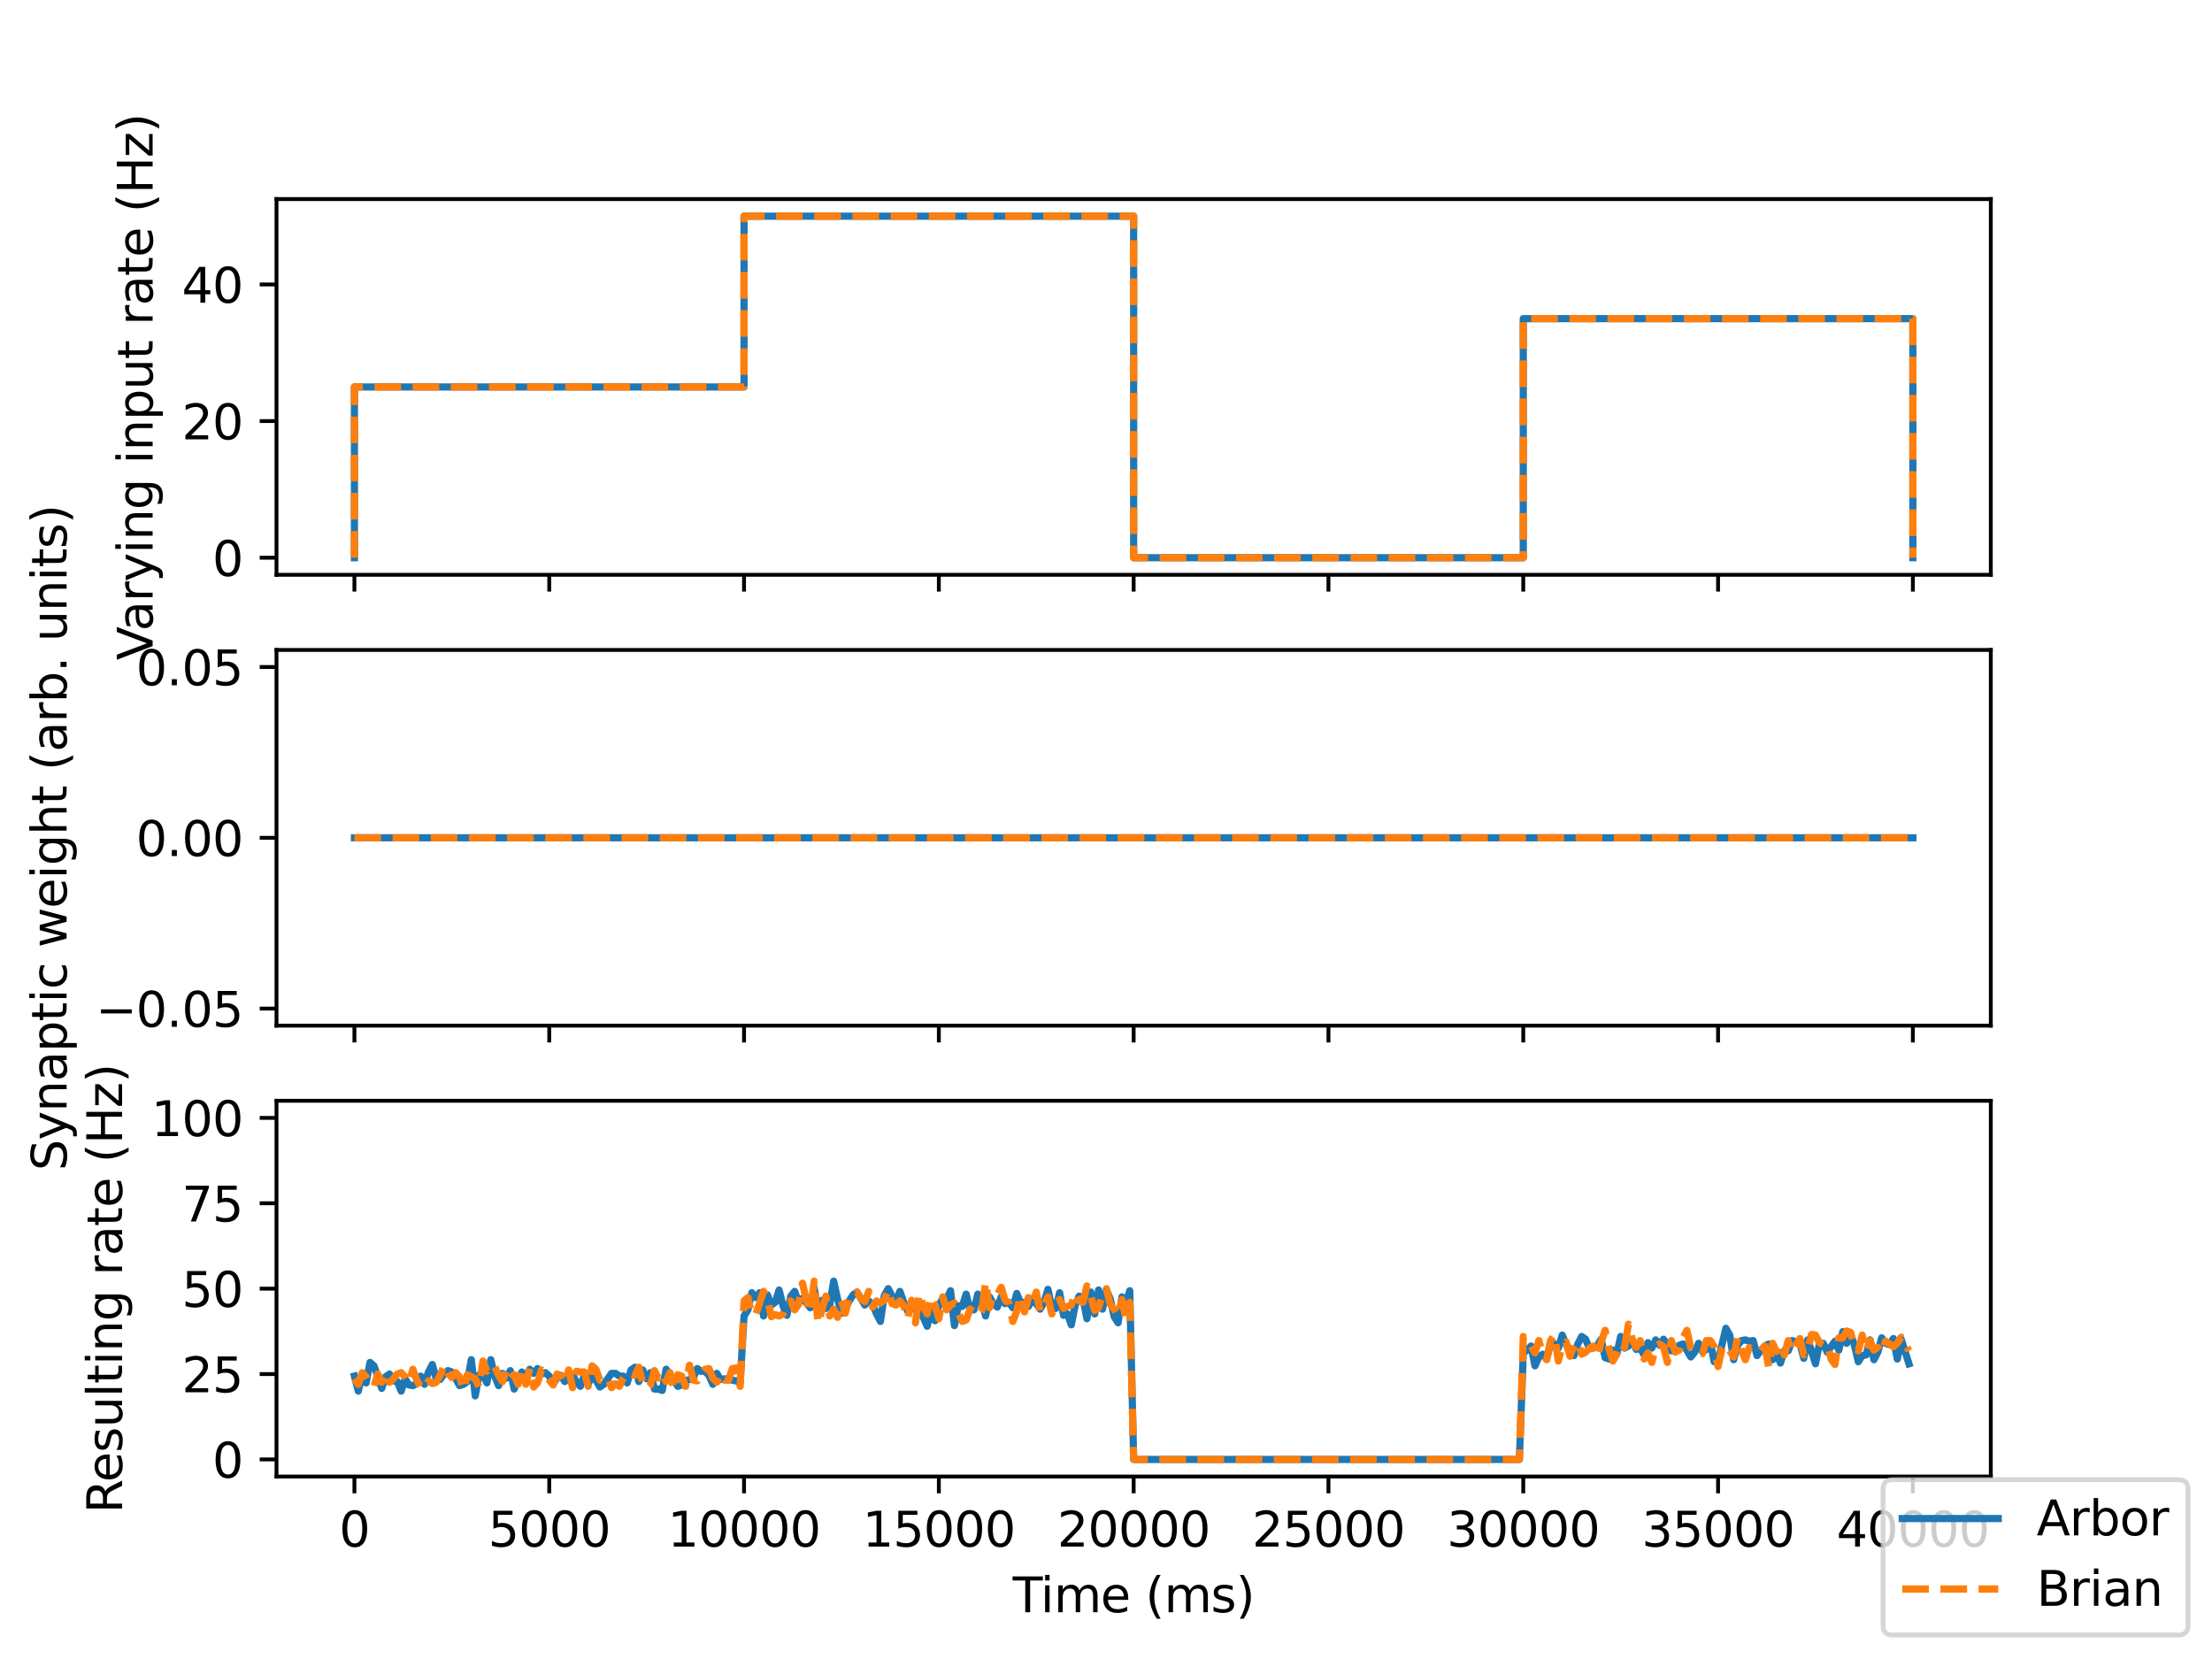 <?xml version="1.0" encoding="utf-8" standalone="no"?>
<!DOCTYPE svg PUBLIC "-//W3C//DTD SVG 1.1//EN"
  "http://www.w3.org/Graphics/SVG/1.1/DTD/svg11.dtd">
<svg xmlns:xlink="http://www.w3.org/1999/xlink" width="460.8pt" height="345.6pt" viewBox="0 0 460.8 345.6" xmlns="http://www.w3.org/2000/svg" version="1.1">
 <defs>
  <style type="text/css">*{stroke-linejoin: round; stroke-linecap: butt}</style>
 </defs>
 <g id="figure_1">
  <g id="patch_1">
   <path d="M 0 345.6 
L 460.8 345.6 
L 460.8 0 
L 0 0 
z
" style="fill: #ffffff"/>
  </g>
  <g id="axes_1">
   <g id="patch_2">
    <path d="M 57.6 119.74 
L 414.72 119.74 
L 414.72 41.472 
L 57.6 41.472 
z
" style="fill: #ffffff"/>
   </g>
   <g id="matplotlib.axis_1">
    <g id="xtick_1">
     <g id="line2d_1">
      <defs>
       <path id="mb18d9243d8" d="M 0 0 
L 0 3.5 
" style="stroke: #000000; stroke-width: 0.8"/>
      </defs>
      <g>
       <use xlink:href="#mb18d9243d8" x="73.833" y="119.74" style="stroke: #000000; stroke-width: 0.8"/>
      </g>
     </g>
    </g>
    <g id="xtick_2">
     <g id="line2d_2">
      <g>
       <use xlink:href="#mb18d9243d8" x="114.415" y="119.74" style="stroke: #000000; stroke-width: 0.8"/>
      </g>
     </g>
    </g>
    <g id="xtick_3">
     <g id="line2d_3">
      <g>
       <use xlink:href="#mb18d9243d8" x="154.996" y="119.74" style="stroke: #000000; stroke-width: 0.8"/>
      </g>
     </g>
    </g>
    <g id="xtick_4">
     <g id="line2d_4">
      <g>
       <use xlink:href="#mb18d9243d8" x="195.578" y="119.74" style="stroke: #000000; stroke-width: 0.8"/>
      </g>
     </g>
    </g>
    <g id="xtick_5">
     <g id="line2d_5">
      <g>
       <use xlink:href="#mb18d9243d8" x="236.16" y="119.74" style="stroke: #000000; stroke-width: 0.8"/>
      </g>
     </g>
    </g>
    <g id="xtick_6">
     <g id="line2d_6">
      <g>
       <use xlink:href="#mb18d9243d8" x="276.742" y="119.74" style="stroke: #000000; stroke-width: 0.8"/>
      </g>
     </g>
    </g>
    <g id="xtick_7">
     <g id="line2d_7">
      <g>
       <use xlink:href="#mb18d9243d8" x="317.324" y="119.74" style="stroke: #000000; stroke-width: 0.8"/>
      </g>
     </g>
    </g>
    <g id="xtick_8">
     <g id="line2d_8">
      <g>
       <use xlink:href="#mb18d9243d8" x="357.905" y="119.74" style="stroke: #000000; stroke-width: 0.8"/>
      </g>
     </g>
    </g>
    <g id="xtick_9">
     <g id="line2d_9">
      <g>
       <use xlink:href="#mb18d9243d8" x="398.487" y="119.74" style="stroke: #000000; stroke-width: 0.8"/>
      </g>
     </g>
    </g>
   </g>
   <g id="matplotlib.axis_2">
    <g id="ytick_1">
     <g id="line2d_10">
      <defs>
       <path id="m777099ea80" d="M 0 0 
L -3.5 0 
" style="stroke: #000000; stroke-width: 0.8"/>
      </defs>
      <g>
       <use xlink:href="#m777099ea80" x="57.6" y="116.183" style="stroke: #000000; stroke-width: 0.8"/>
      </g>
     </g>
     <g id="text_1">
      <!-- 0 -->
      <g transform="translate(44.237 119.982) scale(0.1 -0.1)">
       <defs>
        <path id="DejaVuSans-30" d="M 2034 4250 
Q 1547 4250 1301 3770 
Q 1056 3291 1056 2328 
Q 1056 1369 1301 889 
Q 1547 409 2034 409 
Q 2525 409 2770 889 
Q 3016 1369 3016 2328 
Q 3016 3291 2770 3770 
Q 2525 4250 2034 4250 
z
M 2034 4750 
Q 2819 4750 3233 4129 
Q 3647 3509 3647 2328 
Q 3647 1150 3233 529 
Q 2819 -91 2034 -91 
Q 1250 -91 836 529 
Q 422 1150 422 2328 
Q 422 3509 836 4129 
Q 1250 4750 2034 4750 
z
" transform="scale(0.016)"/>
       </defs>
       <use xlink:href="#DejaVuSans-30"/>
      </g>
     </g>
    </g>
    <g id="ytick_2">
     <g id="line2d_11">
      <g>
       <use xlink:href="#m777099ea80" x="57.6" y="87.721" style="stroke: #000000; stroke-width: 0.8"/>
      </g>
     </g>
     <g id="text_2">
      <!-- 20 -->
      <g transform="translate(37.875 91.521) scale(0.1 -0.1)">
       <defs>
        <path id="DejaVuSans-32" d="M 1228 531 
L 3431 531 
L 3431 0 
L 469 0 
L 469 531 
Q 828 903 1448 1529 
Q 2069 2156 2228 2338 
Q 2531 2678 2651 2914 
Q 2772 3150 2772 3378 
Q 2772 3750 2511 3984 
Q 2250 4219 1831 4219 
Q 1534 4219 1204 4116 
Q 875 4013 500 3803 
L 500 4441 
Q 881 4594 1212 4672 
Q 1544 4750 1819 4750 
Q 2544 4750 2975 4387 
Q 3406 4025 3406 3419 
Q 3406 3131 3298 2873 
Q 3191 2616 2906 2266 
Q 2828 2175 2409 1742 
Q 1991 1309 1228 531 
z
" transform="scale(0.016)"/>
       </defs>
       <use xlink:href="#DejaVuSans-32"/>
       <use xlink:href="#DejaVuSans-30" x="63.623"/>
      </g>
     </g>
    </g>
    <g id="ytick_3">
     <g id="line2d_12">
      <g>
       <use xlink:href="#m777099ea80" x="57.6" y="59.26" style="stroke: #000000; stroke-width: 0.8"/>
      </g>
     </g>
     <g id="text_3">
      <!-- 40 -->
      <g transform="translate(37.875 63.059) scale(0.1 -0.1)">
       <defs>
        <path id="DejaVuSans-34" d="M 2419 4116 
L 825 1625 
L 2419 1625 
L 2419 4116 
z
M 2253 4666 
L 3047 4666 
L 3047 1625 
L 3713 1625 
L 3713 1100 
L 3047 1100 
L 3047 0 
L 2419 0 
L 2419 1100 
L 313 1100 
L 313 1709 
L 2253 4666 
z
" transform="scale(0.016)"/>
       </defs>
       <use xlink:href="#DejaVuSans-34"/>
       <use xlink:href="#DejaVuSans-30" x="63.623"/>
      </g>
     </g>
    </g>
    <g id="text_4">
     <!-- Varying input rate (Hz) -->
     <g transform="translate(31.795 137.52) rotate(-90) scale(0.1 -0.1)">
      <defs>
       <path id="DejaVuSans-56" d="M 1831 0 
L 50 4666 
L 709 4666 
L 2188 738 
L 3669 4666 
L 4325 4666 
L 2547 0 
L 1831 0 
z
" transform="scale(0.016)"/>
       <path id="DejaVuSans-61" d="M 2194 1759 
Q 1497 1759 1228 1600 
Q 959 1441 959 1056 
Q 959 750 1161 570 
Q 1363 391 1709 391 
Q 2188 391 2477 730 
Q 2766 1069 2766 1631 
L 2766 1759 
L 2194 1759 
z
M 3341 1997 
L 3341 0 
L 2766 0 
L 2766 531 
Q 2569 213 2275 61 
Q 1981 -91 1556 -91 
Q 1019 -91 701 211 
Q 384 513 384 1019 
Q 384 1609 779 1909 
Q 1175 2209 1959 2209 
L 2766 2209 
L 2766 2266 
Q 2766 2663 2505 2880 
Q 2244 3097 1772 3097 
Q 1472 3097 1187 3025 
Q 903 2953 641 2809 
L 641 3341 
Q 956 3463 1253 3523 
Q 1550 3584 1831 3584 
Q 2591 3584 2966 3190 
Q 3341 2797 3341 1997 
z
" transform="scale(0.016)"/>
       <path id="DejaVuSans-72" d="M 2631 2963 
Q 2534 3019 2420 3045 
Q 2306 3072 2169 3072 
Q 1681 3072 1420 2755 
Q 1159 2438 1159 1844 
L 1159 0 
L 581 0 
L 581 3500 
L 1159 3500 
L 1159 2956 
Q 1341 3275 1631 3429 
Q 1922 3584 2338 3584 
Q 2397 3584 2469 3576 
Q 2541 3569 2628 3553 
L 2631 2963 
z
" transform="scale(0.016)"/>
       <path id="DejaVuSans-79" d="M 2059 -325 
Q 1816 -950 1584 -1140 
Q 1353 -1331 966 -1331 
L 506 -1331 
L 506 -850 
L 844 -850 
Q 1081 -850 1212 -737 
Q 1344 -625 1503 -206 
L 1606 56 
L 191 3500 
L 800 3500 
L 1894 763 
L 2988 3500 
L 3597 3500 
L 2059 -325 
z
" transform="scale(0.016)"/>
       <path id="DejaVuSans-69" d="M 603 3500 
L 1178 3500 
L 1178 0 
L 603 0 
L 603 3500 
z
M 603 4863 
L 1178 4863 
L 1178 4134 
L 603 4134 
L 603 4863 
z
" transform="scale(0.016)"/>
       <path id="DejaVuSans-6e" d="M 3513 2113 
L 3513 0 
L 2938 0 
L 2938 2094 
Q 2938 2591 2744 2837 
Q 2550 3084 2163 3084 
Q 1697 3084 1428 2787 
Q 1159 2491 1159 1978 
L 1159 0 
L 581 0 
L 581 3500 
L 1159 3500 
L 1159 2956 
Q 1366 3272 1645 3428 
Q 1925 3584 2291 3584 
Q 2894 3584 3203 3211 
Q 3513 2838 3513 2113 
z
" transform="scale(0.016)"/>
       <path id="DejaVuSans-67" d="M 2906 1791 
Q 2906 2416 2648 2759 
Q 2391 3103 1925 3103 
Q 1463 3103 1205 2759 
Q 947 2416 947 1791 
Q 947 1169 1205 825 
Q 1463 481 1925 481 
Q 2391 481 2648 825 
Q 2906 1169 2906 1791 
z
M 3481 434 
Q 3481 -459 3084 -895 
Q 2688 -1331 1869 -1331 
Q 1566 -1331 1297 -1286 
Q 1028 -1241 775 -1147 
L 775 -588 
Q 1028 -725 1275 -790 
Q 1522 -856 1778 -856 
Q 2344 -856 2625 -561 
Q 2906 -266 2906 331 
L 2906 616 
Q 2728 306 2450 153 
Q 2172 0 1784 0 
Q 1141 0 747 490 
Q 353 981 353 1791 
Q 353 2603 747 3093 
Q 1141 3584 1784 3584 
Q 2172 3584 2450 3431 
Q 2728 3278 2906 2969 
L 2906 3500 
L 3481 3500 
L 3481 434 
z
" transform="scale(0.016)"/>
       <path id="DejaVuSans-20" transform="scale(0.016)"/>
       <path id="DejaVuSans-70" d="M 1159 525 
L 1159 -1331 
L 581 -1331 
L 581 3500 
L 1159 3500 
L 1159 2969 
Q 1341 3281 1617 3432 
Q 1894 3584 2278 3584 
Q 2916 3584 3314 3078 
Q 3713 2572 3713 1747 
Q 3713 922 3314 415 
Q 2916 -91 2278 -91 
Q 1894 -91 1617 61 
Q 1341 213 1159 525 
z
M 3116 1747 
Q 3116 2381 2855 2742 
Q 2594 3103 2138 3103 
Q 1681 3103 1420 2742 
Q 1159 2381 1159 1747 
Q 1159 1113 1420 752 
Q 1681 391 2138 391 
Q 2594 391 2855 752 
Q 3116 1113 3116 1747 
z
" transform="scale(0.016)"/>
       <path id="DejaVuSans-75" d="M 544 1381 
L 544 3500 
L 1119 3500 
L 1119 1403 
Q 1119 906 1312 657 
Q 1506 409 1894 409 
Q 2359 409 2629 706 
Q 2900 1003 2900 1516 
L 2900 3500 
L 3475 3500 
L 3475 0 
L 2900 0 
L 2900 538 
Q 2691 219 2414 64 
Q 2138 -91 1772 -91 
Q 1169 -91 856 284 
Q 544 659 544 1381 
z
M 1991 3584 
L 1991 3584 
z
" transform="scale(0.016)"/>
       <path id="DejaVuSans-74" d="M 1172 4494 
L 1172 3500 
L 2356 3500 
L 2356 3053 
L 1172 3053 
L 1172 1153 
Q 1172 725 1289 603 
Q 1406 481 1766 481 
L 2356 481 
L 2356 0 
L 1766 0 
Q 1100 0 847 248 
Q 594 497 594 1153 
L 594 3053 
L 172 3053 
L 172 3500 
L 594 3500 
L 594 4494 
L 1172 4494 
z
" transform="scale(0.016)"/>
       <path id="DejaVuSans-65" d="M 3597 1894 
L 3597 1613 
L 953 1613 
Q 991 1019 1311 708 
Q 1631 397 2203 397 
Q 2534 397 2845 478 
Q 3156 559 3463 722 
L 3463 178 
Q 3153 47 2828 -22 
Q 2503 -91 2169 -91 
Q 1331 -91 842 396 
Q 353 884 353 1716 
Q 353 2575 817 3079 
Q 1281 3584 2069 3584 
Q 2775 3584 3186 3129 
Q 3597 2675 3597 1894 
z
M 3022 2063 
Q 3016 2534 2758 2815 
Q 2500 3097 2075 3097 
Q 1594 3097 1305 2825 
Q 1016 2553 972 2059 
L 3022 2063 
z
" transform="scale(0.016)"/>
       <path id="DejaVuSans-28" d="M 1984 4856 
Q 1566 4138 1362 3434 
Q 1159 2731 1159 2009 
Q 1159 1288 1364 580 
Q 1569 -128 1984 -844 
L 1484 -844 
Q 1016 -109 783 600 
Q 550 1309 550 2009 
Q 550 2706 781 3412 
Q 1013 4119 1484 4856 
L 1984 4856 
z
" transform="scale(0.016)"/>
       <path id="DejaVuSans-48" d="M 628 4666 
L 1259 4666 
L 1259 2753 
L 3553 2753 
L 3553 4666 
L 4184 4666 
L 4184 0 
L 3553 0 
L 3553 2222 
L 1259 2222 
L 1259 0 
L 628 0 
L 628 4666 
z
" transform="scale(0.016)"/>
       <path id="DejaVuSans-7a" d="M 353 3500 
L 3084 3500 
L 3084 2975 
L 922 459 
L 3084 459 
L 3084 0 
L 275 0 
L 275 525 
L 2438 3041 
L 353 3041 
L 353 3500 
z
" transform="scale(0.016)"/>
       <path id="DejaVuSans-29" d="M 513 4856 
L 1013 4856 
Q 1481 4119 1714 3412 
Q 1947 2706 1947 2009 
Q 1947 1309 1714 600 
Q 1481 -109 1013 -844 
L 513 -844 
Q 928 -128 1133 580 
Q 1338 1288 1338 2009 
Q 1338 2731 1133 3434 
Q 928 4138 513 4856 
z
" transform="scale(0.016)"/>
      </defs>
      <use xlink:href="#DejaVuSans-56"/>
      <use xlink:href="#DejaVuSans-61" x="60.658"/>
      <use xlink:href="#DejaVuSans-72" x="121.938"/>
      <use xlink:href="#DejaVuSans-79" x="163.051"/>
      <use xlink:href="#DejaVuSans-69" x="222.23"/>
      <use xlink:href="#DejaVuSans-6e" x="250.014"/>
      <use xlink:href="#DejaVuSans-67" x="313.393"/>
      <use xlink:href="#DejaVuSans-20" x="376.869"/>
      <use xlink:href="#DejaVuSans-69" x="408.656"/>
      <use xlink:href="#DejaVuSans-6e" x="436.439"/>
      <use xlink:href="#DejaVuSans-70" x="499.818"/>
      <use xlink:href="#DejaVuSans-75" x="563.295"/>
      <use xlink:href="#DejaVuSans-74" x="626.674"/>
      <use xlink:href="#DejaVuSans-20" x="665.883"/>
      <use xlink:href="#DejaVuSans-72" x="697.67"/>
      <use xlink:href="#DejaVuSans-61" x="738.783"/>
      <use xlink:href="#DejaVuSans-74" x="800.062"/>
      <use xlink:href="#DejaVuSans-65" x="839.271"/>
      <use xlink:href="#DejaVuSans-20" x="900.795"/>
      <use xlink:href="#DejaVuSans-28" x="932.582"/>
      <use xlink:href="#DejaVuSans-48" x="971.596"/>
      <use xlink:href="#DejaVuSans-7a" x="1046.791"/>
      <use xlink:href="#DejaVuSans-29" x="1099.281"/>
     </g>
    </g>
   </g>
   <g id="line2d_13">
    <path d="M 73.833 116.183 
L 73.833 80.606 
L 154.996 80.606 
L 154.996 45.03 
L 236.16 45.03 
L 236.16 116.183 
L 317.324 116.183 
L 317.324 66.376 
L 398.487 66.376 
L 398.487 116.183 
" clip-path="url(#p6bdf250e34)" style="fill: none; stroke: #1f77b4; stroke-width: 1.5; stroke-linecap: square"/>
   </g>
   <g id="line2d_14">
    <path d="M 73.833 116.183 
L 73.833 80.606 
L 154.996 80.606 
L 154.996 45.03 
L 236.16 45.03 
L 236.16 116.183 
L 317.324 116.183 
L 317.324 66.376 
L 398.487 66.376 
L 398.487 116.183 
" clip-path="url(#p6bdf250e34)" style="fill: none; stroke-dasharray: 5.55,2.4; stroke-dashoffset: 0; stroke: #ff7f0e; stroke-width: 1.5"/>
   </g>
   <g id="patch_3">
    <path d="M 57.6 119.74 
L 57.6 41.472 
" style="fill: none; stroke: #000000; stroke-width: 0.8; stroke-linejoin: miter; stroke-linecap: square"/>
   </g>
   <g id="patch_4">
    <path d="M 414.72 119.74 
L 414.72 41.472 
" style="fill: none; stroke: #000000; stroke-width: 0.8; stroke-linejoin: miter; stroke-linecap: square"/>
   </g>
   <g id="patch_5">
    <path d="M 57.6 119.74 
L 414.72 119.74 
" style="fill: none; stroke: #000000; stroke-width: 0.8; stroke-linejoin: miter; stroke-linecap: square"/>
   </g>
   <g id="patch_6">
    <path d="M 57.6 41.472 
L 414.72 41.472 
" style="fill: none; stroke: #000000; stroke-width: 0.8; stroke-linejoin: miter; stroke-linecap: square"/>
   </g>
  </g>
  <g id="axes_2">
   <g id="patch_7">
    <path d="M 57.6 213.662 
L 414.72 213.662 
L 414.72 135.394 
L 57.6 135.394 
z
" style="fill: #ffffff"/>
   </g>
   <g id="matplotlib.axis_3">
    <g id="xtick_10">
     <g id="line2d_15">
      <g>
       <use xlink:href="#mb18d9243d8" x="73.833" y="213.662" style="stroke: #000000; stroke-width: 0.8"/>
      </g>
     </g>
    </g>
    <g id="xtick_11">
     <g id="line2d_16">
      <g>
       <use xlink:href="#mb18d9243d8" x="114.415" y="213.662" style="stroke: #000000; stroke-width: 0.8"/>
      </g>
     </g>
    </g>
    <g id="xtick_12">
     <g id="line2d_17">
      <g>
       <use xlink:href="#mb18d9243d8" x="154.996" y="213.662" style="stroke: #000000; stroke-width: 0.8"/>
      </g>
     </g>
    </g>
    <g id="xtick_13">
     <g id="line2d_18">
      <g>
       <use xlink:href="#mb18d9243d8" x="195.578" y="213.662" style="stroke: #000000; stroke-width: 0.8"/>
      </g>
     </g>
    </g>
    <g id="xtick_14">
     <g id="line2d_19">
      <g>
       <use xlink:href="#mb18d9243d8" x="236.16" y="213.662" style="stroke: #000000; stroke-width: 0.8"/>
      </g>
     </g>
    </g>
    <g id="xtick_15">
     <g id="line2d_20">
      <g>
       <use xlink:href="#mb18d9243d8" x="276.742" y="213.662" style="stroke: #000000; stroke-width: 0.8"/>
      </g>
     </g>
    </g>
    <g id="xtick_16">
     <g id="line2d_21">
      <g>
       <use xlink:href="#mb18d9243d8" x="317.324" y="213.662" style="stroke: #000000; stroke-width: 0.8"/>
      </g>
     </g>
    </g>
    <g id="xtick_17">
     <g id="line2d_22">
      <g>
       <use xlink:href="#mb18d9243d8" x="357.905" y="213.662" style="stroke: #000000; stroke-width: 0.8"/>
      </g>
     </g>
    </g>
    <g id="xtick_18">
     <g id="line2d_23">
      <g>
       <use xlink:href="#mb18d9243d8" x="398.487" y="213.662" style="stroke: #000000; stroke-width: 0.8"/>
      </g>
     </g>
    </g>
   </g>
   <g id="matplotlib.axis_4">
    <g id="ytick_4">
     <g id="line2d_24">
      <g>
       <use xlink:href="#m777099ea80" x="57.6" y="210.104" style="stroke: #000000; stroke-width: 0.8"/>
      </g>
     </g>
     <g id="text_5">
      <!-- −0.05 -->
      <g transform="translate(19.955 213.904) scale(0.1 -0.1)">
       <defs>
        <path id="DejaVuSans-2212" d="M 678 2272 
L 4684 2272 
L 4684 1741 
L 678 1741 
L 678 2272 
z
" transform="scale(0.016)"/>
        <path id="DejaVuSans-2e" d="M 684 794 
L 1344 794 
L 1344 0 
L 684 0 
L 684 794 
z
" transform="scale(0.016)"/>
        <path id="DejaVuSans-35" d="M 691 4666 
L 3169 4666 
L 3169 4134 
L 1269 4134 
L 1269 2991 
Q 1406 3038 1543 3061 
Q 1681 3084 1819 3084 
Q 2600 3084 3056 2656 
Q 3513 2228 3513 1497 
Q 3513 744 3044 326 
Q 2575 -91 1722 -91 
Q 1428 -91 1123 -41 
Q 819 9 494 109 
L 494 744 
Q 775 591 1075 516 
Q 1375 441 1709 441 
Q 2250 441 2565 725 
Q 2881 1009 2881 1497 
Q 2881 1984 2565 2268 
Q 2250 2553 1709 2553 
Q 1456 2553 1204 2497 
Q 953 2441 691 2322 
L 691 4666 
z
" transform="scale(0.016)"/>
       </defs>
       <use xlink:href="#DejaVuSans-2212"/>
       <use xlink:href="#DejaVuSans-30" x="83.789"/>
       <use xlink:href="#DejaVuSans-2e" x="147.412"/>
       <use xlink:href="#DejaVuSans-30" x="179.199"/>
       <use xlink:href="#DejaVuSans-35" x="242.822"/>
      </g>
     </g>
    </g>
    <g id="ytick_5">
     <g id="line2d_25">
      <g>
       <use xlink:href="#m777099ea80" x="57.6" y="174.528" style="stroke: #000000; stroke-width: 0.8"/>
      </g>
     </g>
     <g id="text_6">
      <!-- 0.00 -->
      <g transform="translate(28.334 178.327) scale(0.1 -0.1)">
       <use xlink:href="#DejaVuSans-30"/>
       <use xlink:href="#DejaVuSans-2e" x="63.623"/>
       <use xlink:href="#DejaVuSans-30" x="95.41"/>
       <use xlink:href="#DejaVuSans-30" x="159.033"/>
      </g>
     </g>
    </g>
    <g id="ytick_6">
     <g id="line2d_26">
      <g>
       <use xlink:href="#m777099ea80" x="57.6" y="138.952" style="stroke: #000000; stroke-width: 0.8"/>
      </g>
     </g>
     <g id="text_7">
      <!-- 0.05 -->
      <g transform="translate(28.334 142.751) scale(0.1 -0.1)">
       <use xlink:href="#DejaVuSans-30"/>
       <use xlink:href="#DejaVuSans-2e" x="63.623"/>
       <use xlink:href="#DejaVuSans-30" x="95.41"/>
       <use xlink:href="#DejaVuSans-35" x="159.033"/>
      </g>
     </g>
    </g>
    <g id="text_8">
     <!-- Synaptic weight (arb. units) -->
     <g transform="translate(13.875 243.868) rotate(-90) scale(0.1 -0.1)">
      <defs>
       <path id="DejaVuSans-53" d="M 3425 4513 
L 3425 3897 
Q 3066 4069 2747 4153 
Q 2428 4238 2131 4238 
Q 1616 4238 1336 4038 
Q 1056 3838 1056 3469 
Q 1056 3159 1242 3001 
Q 1428 2844 1947 2747 
L 2328 2669 
Q 3034 2534 3370 2195 
Q 3706 1856 3706 1288 
Q 3706 609 3251 259 
Q 2797 -91 1919 -91 
Q 1588 -91 1214 -16 
Q 841 59 441 206 
L 441 856 
Q 825 641 1194 531 
Q 1563 422 1919 422 
Q 2459 422 2753 634 
Q 3047 847 3047 1241 
Q 3047 1584 2836 1778 
Q 2625 1972 2144 2069 
L 1759 2144 
Q 1053 2284 737 2584 
Q 422 2884 422 3419 
Q 422 4038 858 4394 
Q 1294 4750 2059 4750 
Q 2388 4750 2728 4690 
Q 3069 4631 3425 4513 
z
" transform="scale(0.016)"/>
       <path id="DejaVuSans-63" d="M 3122 3366 
L 3122 2828 
Q 2878 2963 2633 3030 
Q 2388 3097 2138 3097 
Q 1578 3097 1268 2742 
Q 959 2388 959 1747 
Q 959 1106 1268 751 
Q 1578 397 2138 397 
Q 2388 397 2633 464 
Q 2878 531 3122 666 
L 3122 134 
Q 2881 22 2623 -34 
Q 2366 -91 2075 -91 
Q 1284 -91 818 406 
Q 353 903 353 1747 
Q 353 2603 823 3093 
Q 1294 3584 2113 3584 
Q 2378 3584 2631 3529 
Q 2884 3475 3122 3366 
z
" transform="scale(0.016)"/>
       <path id="DejaVuSans-77" d="M 269 3500 
L 844 3500 
L 1563 769 
L 2278 3500 
L 2956 3500 
L 3675 769 
L 4391 3500 
L 4966 3500 
L 4050 0 
L 3372 0 
L 2619 2869 
L 1863 0 
L 1184 0 
L 269 3500 
z
" transform="scale(0.016)"/>
       <path id="DejaVuSans-68" d="M 3513 2113 
L 3513 0 
L 2938 0 
L 2938 2094 
Q 2938 2591 2744 2837 
Q 2550 3084 2163 3084 
Q 1697 3084 1428 2787 
Q 1159 2491 1159 1978 
L 1159 0 
L 581 0 
L 581 4863 
L 1159 4863 
L 1159 2956 
Q 1366 3272 1645 3428 
Q 1925 3584 2291 3584 
Q 2894 3584 3203 3211 
Q 3513 2838 3513 2113 
z
" transform="scale(0.016)"/>
       <path id="DejaVuSans-62" d="M 3116 1747 
Q 3116 2381 2855 2742 
Q 2594 3103 2138 3103 
Q 1681 3103 1420 2742 
Q 1159 2381 1159 1747 
Q 1159 1113 1420 752 
Q 1681 391 2138 391 
Q 2594 391 2855 752 
Q 3116 1113 3116 1747 
z
M 1159 2969 
Q 1341 3281 1617 3432 
Q 1894 3584 2278 3584 
Q 2916 3584 3314 3078 
Q 3713 2572 3713 1747 
Q 3713 922 3314 415 
Q 2916 -91 2278 -91 
Q 1894 -91 1617 61 
Q 1341 213 1159 525 
L 1159 0 
L 581 0 
L 581 4863 
L 1159 4863 
L 1159 2969 
z
" transform="scale(0.016)"/>
       <path id="DejaVuSans-73" d="M 2834 3397 
L 2834 2853 
Q 2591 2978 2328 3040 
Q 2066 3103 1784 3103 
Q 1356 3103 1142 2972 
Q 928 2841 928 2578 
Q 928 2378 1081 2264 
Q 1234 2150 1697 2047 
L 1894 2003 
Q 2506 1872 2764 1633 
Q 3022 1394 3022 966 
Q 3022 478 2636 193 
Q 2250 -91 1575 -91 
Q 1294 -91 989 -36 
Q 684 19 347 128 
L 347 722 
Q 666 556 975 473 
Q 1284 391 1588 391 
Q 1994 391 2212 530 
Q 2431 669 2431 922 
Q 2431 1156 2273 1281 
Q 2116 1406 1581 1522 
L 1381 1569 
Q 847 1681 609 1914 
Q 372 2147 372 2553 
Q 372 3047 722 3315 
Q 1072 3584 1716 3584 
Q 2034 3584 2315 3537 
Q 2597 3491 2834 3397 
z
" transform="scale(0.016)"/>
      </defs>
      <use xlink:href="#DejaVuSans-53"/>
      <use xlink:href="#DejaVuSans-79" x="63.477"/>
      <use xlink:href="#DejaVuSans-6e" x="122.656"/>
      <use xlink:href="#DejaVuSans-61" x="186.035"/>
      <use xlink:href="#DejaVuSans-70" x="247.314"/>
      <use xlink:href="#DejaVuSans-74" x="310.791"/>
      <use xlink:href="#DejaVuSans-69" x="350"/>
      <use xlink:href="#DejaVuSans-63" x="377.783"/>
      <use xlink:href="#DejaVuSans-20" x="432.764"/>
      <use xlink:href="#DejaVuSans-77" x="464.551"/>
      <use xlink:href="#DejaVuSans-65" x="546.338"/>
      <use xlink:href="#DejaVuSans-69" x="607.861"/>
      <use xlink:href="#DejaVuSans-67" x="635.645"/>
      <use xlink:href="#DejaVuSans-68" x="699.121"/>
      <use xlink:href="#DejaVuSans-74" x="762.5"/>
      <use xlink:href="#DejaVuSans-20" x="801.709"/>
      <use xlink:href="#DejaVuSans-28" x="833.496"/>
      <use xlink:href="#DejaVuSans-61" x="872.51"/>
      <use xlink:href="#DejaVuSans-72" x="933.789"/>
      <use xlink:href="#DejaVuSans-62" x="974.902"/>
      <use xlink:href="#DejaVuSans-2e" x="1038.379"/>
      <use xlink:href="#DejaVuSans-20" x="1070.166"/>
      <use xlink:href="#DejaVuSans-75" x="1101.953"/>
      <use xlink:href="#DejaVuSans-6e" x="1165.332"/>
      <use xlink:href="#DejaVuSans-69" x="1228.711"/>
      <use xlink:href="#DejaVuSans-74" x="1256.494"/>
      <use xlink:href="#DejaVuSans-73" x="1295.703"/>
      <use xlink:href="#DejaVuSans-29" x="1347.803"/>
     </g>
    </g>
   </g>
   <g id="line2d_27">
    <path d="M 73.833 174.528 
L 398.486 174.528 
L 398.486 174.528 
" clip-path="url(#p3d745d2273)" style="fill: none; stroke: #1f77b4; stroke-width: 1.5; stroke-linecap: square"/>
   </g>
   <g id="line2d_28">
    <path d="M 73.833 174.528 
L 398.486 174.528 
L 398.486 174.528 
" clip-path="url(#p3d745d2273)" style="fill: none; stroke-dasharray: 5.55,2.4; stroke-dashoffset: 0; stroke: #ff7f0e; stroke-width: 1.5"/>
   </g>
   <g id="patch_8">
    <path d="M 57.6 213.662 
L 57.6 135.394 
" style="fill: none; stroke: #000000; stroke-width: 0.8; stroke-linejoin: miter; stroke-linecap: square"/>
   </g>
   <g id="patch_9">
    <path d="M 414.72 213.662 
L 414.72 135.394 
" style="fill: none; stroke: #000000; stroke-width: 0.8; stroke-linejoin: miter; stroke-linecap: square"/>
   </g>
   <g id="patch_10">
    <path d="M 57.6 213.662 
L 414.72 213.662 
" style="fill: none; stroke: #000000; stroke-width: 0.8; stroke-linejoin: miter; stroke-linecap: square"/>
   </g>
   <g id="patch_11">
    <path d="M 57.6 135.394 
L 414.72 135.394 
" style="fill: none; stroke: #000000; stroke-width: 0.8; stroke-linejoin: miter; stroke-linecap: square"/>
   </g>
  </g>
  <g id="axes_3">
   <g id="patch_12">
    <path d="M 57.6 307.584 
L 414.72 307.584 
L 414.72 229.316 
L 57.6 229.316 
z
" style="fill: #ffffff"/>
   </g>
   <g id="matplotlib.axis_5">
    <g id="xtick_19">
     <g id="line2d_29">
      <g>
       <use xlink:href="#mb18d9243d8" x="73.833" y="307.584" style="stroke: #000000; stroke-width: 0.8"/>
      </g>
     </g>
     <g id="text_9">
      <!-- 0 -->
      <g transform="translate(70.651 322.182) scale(0.1 -0.1)">
       <use xlink:href="#DejaVuSans-30"/>
      </g>
     </g>
    </g>
    <g id="xtick_20">
     <g id="line2d_30">
      <g>
       <use xlink:href="#mb18d9243d8" x="114.415" y="307.584" style="stroke: #000000; stroke-width: 0.8"/>
      </g>
     </g>
     <g id="text_10">
      <!-- 5000 -->
      <g transform="translate(101.69 322.182) scale(0.1 -0.1)">
       <use xlink:href="#DejaVuSans-35"/>
       <use xlink:href="#DejaVuSans-30" x="63.623"/>
       <use xlink:href="#DejaVuSans-30" x="127.246"/>
       <use xlink:href="#DejaVuSans-30" x="190.869"/>
      </g>
     </g>
    </g>
    <g id="xtick_21">
     <g id="line2d_31">
      <g>
       <use xlink:href="#mb18d9243d8" x="154.996" y="307.584" style="stroke: #000000; stroke-width: 0.8"/>
      </g>
     </g>
     <g id="text_11">
      <!-- 10000 -->
      <g transform="translate(139.09 322.182) scale(0.1 -0.1)">
       <defs>
        <path id="DejaVuSans-31" d="M 794 531 
L 1825 531 
L 1825 4091 
L 703 3866 
L 703 4441 
L 1819 4666 
L 2450 4666 
L 2450 531 
L 3481 531 
L 3481 0 
L 794 0 
L 794 531 
z
" transform="scale(0.016)"/>
       </defs>
       <use xlink:href="#DejaVuSans-31"/>
       <use xlink:href="#DejaVuSans-30" x="63.623"/>
       <use xlink:href="#DejaVuSans-30" x="127.246"/>
       <use xlink:href="#DejaVuSans-30" x="190.869"/>
       <use xlink:href="#DejaVuSans-30" x="254.492"/>
      </g>
     </g>
    </g>
    <g id="xtick_22">
     <g id="line2d_32">
      <g>
       <use xlink:href="#mb18d9243d8" x="195.578" y="307.584" style="stroke: #000000; stroke-width: 0.8"/>
      </g>
     </g>
     <g id="text_12">
      <!-- 15000 -->
      <g transform="translate(179.672 322.182) scale(0.1 -0.1)">
       <use xlink:href="#DejaVuSans-31"/>
       <use xlink:href="#DejaVuSans-35" x="63.623"/>
       <use xlink:href="#DejaVuSans-30" x="127.246"/>
       <use xlink:href="#DejaVuSans-30" x="190.869"/>
       <use xlink:href="#DejaVuSans-30" x="254.492"/>
      </g>
     </g>
    </g>
    <g id="xtick_23">
     <g id="line2d_33">
      <g>
       <use xlink:href="#mb18d9243d8" x="236.16" y="307.584" style="stroke: #000000; stroke-width: 0.8"/>
      </g>
     </g>
     <g id="text_13">
      <!-- 20000 -->
      <g transform="translate(220.254 322.182) scale(0.1 -0.1)">
       <use xlink:href="#DejaVuSans-32"/>
       <use xlink:href="#DejaVuSans-30" x="63.623"/>
       <use xlink:href="#DejaVuSans-30" x="127.246"/>
       <use xlink:href="#DejaVuSans-30" x="190.869"/>
       <use xlink:href="#DejaVuSans-30" x="254.492"/>
      </g>
     </g>
    </g>
    <g id="xtick_24">
     <g id="line2d_34">
      <g>
       <use xlink:href="#mb18d9243d8" x="276.742" y="307.584" style="stroke: #000000; stroke-width: 0.8"/>
      </g>
     </g>
     <g id="text_14">
      <!-- 25000 -->
      <g transform="translate(260.836 322.182) scale(0.1 -0.1)">
       <use xlink:href="#DejaVuSans-32"/>
       <use xlink:href="#DejaVuSans-35" x="63.623"/>
       <use xlink:href="#DejaVuSans-30" x="127.246"/>
       <use xlink:href="#DejaVuSans-30" x="190.869"/>
       <use xlink:href="#DejaVuSans-30" x="254.492"/>
      </g>
     </g>
    </g>
    <g id="xtick_25">
     <g id="line2d_35">
      <g>
       <use xlink:href="#mb18d9243d8" x="317.324" y="307.584" style="stroke: #000000; stroke-width: 0.8"/>
      </g>
     </g>
     <g id="text_15">
      <!-- 30000 -->
      <g transform="translate(301.417 322.182) scale(0.1 -0.1)">
       <defs>
        <path id="DejaVuSans-33" d="M 2597 2516 
Q 3050 2419 3304 2112 
Q 3559 1806 3559 1356 
Q 3559 666 3084 287 
Q 2609 -91 1734 -91 
Q 1441 -91 1130 -33 
Q 819 25 488 141 
L 488 750 
Q 750 597 1062 519 
Q 1375 441 1716 441 
Q 2309 441 2620 675 
Q 2931 909 2931 1356 
Q 2931 1769 2642 2001 
Q 2353 2234 1838 2234 
L 1294 2234 
L 1294 2753 
L 1863 2753 
Q 2328 2753 2575 2939 
Q 2822 3125 2822 3475 
Q 2822 3834 2567 4026 
Q 2313 4219 1838 4219 
Q 1578 4219 1281 4162 
Q 984 4106 628 3988 
L 628 4550 
Q 988 4650 1302 4700 
Q 1616 4750 1894 4750 
Q 2613 4750 3031 4423 
Q 3450 4097 3450 3541 
Q 3450 3153 3228 2886 
Q 3006 2619 2597 2516 
z
" transform="scale(0.016)"/>
       </defs>
       <use xlink:href="#DejaVuSans-33"/>
       <use xlink:href="#DejaVuSans-30" x="63.623"/>
       <use xlink:href="#DejaVuSans-30" x="127.246"/>
       <use xlink:href="#DejaVuSans-30" x="190.869"/>
       <use xlink:href="#DejaVuSans-30" x="254.492"/>
      </g>
     </g>
    </g>
    <g id="xtick_26">
     <g id="line2d_36">
      <g>
       <use xlink:href="#mb18d9243d8" x="357.905" y="307.584" style="stroke: #000000; stroke-width: 0.8"/>
      </g>
     </g>
     <g id="text_16">
      <!-- 35000 -->
      <g transform="translate(341.999 322.182) scale(0.1 -0.1)">
       <use xlink:href="#DejaVuSans-33"/>
       <use xlink:href="#DejaVuSans-35" x="63.623"/>
       <use xlink:href="#DejaVuSans-30" x="127.246"/>
       <use xlink:href="#DejaVuSans-30" x="190.869"/>
       <use xlink:href="#DejaVuSans-30" x="254.492"/>
      </g>
     </g>
    </g>
    <g id="xtick_27">
     <g id="line2d_37">
      <g>
       <use xlink:href="#mb18d9243d8" x="398.487" y="307.584" style="stroke: #000000; stroke-width: 0.8"/>
      </g>
     </g>
     <g id="text_17">
      <!-- 40000 -->
      <g transform="translate(382.581 322.182) scale(0.1 -0.1)">
       <use xlink:href="#DejaVuSans-34"/>
       <use xlink:href="#DejaVuSans-30" x="63.623"/>
       <use xlink:href="#DejaVuSans-30" x="127.246"/>
       <use xlink:href="#DejaVuSans-30" x="190.869"/>
       <use xlink:href="#DejaVuSans-30" x="254.492"/>
      </g>
     </g>
    </g>
    <g id="text_18">
     <!-- Time (ms) -->
     <g transform="translate(210.961 335.861) scale(0.1 -0.1)">
      <defs>
       <path id="DejaVuSans-54" d="M -19 4666 
L 3928 4666 
L 3928 4134 
L 2272 4134 
L 2272 0 
L 1638 0 
L 1638 4134 
L -19 4134 
L -19 4666 
z
" transform="scale(0.016)"/>
       <path id="DejaVuSans-6d" d="M 3328 2828 
Q 3544 3216 3844 3400 
Q 4144 3584 4550 3584 
Q 5097 3584 5394 3201 
Q 5691 2819 5691 2113 
L 5691 0 
L 5113 0 
L 5113 2094 
Q 5113 2597 4934 2840 
Q 4756 3084 4391 3084 
Q 3944 3084 3684 2787 
Q 3425 2491 3425 1978 
L 3425 0 
L 2847 0 
L 2847 2094 
Q 2847 2600 2669 2842 
Q 2491 3084 2119 3084 
Q 1678 3084 1418 2786 
Q 1159 2488 1159 1978 
L 1159 0 
L 581 0 
L 581 3500 
L 1159 3500 
L 1159 2956 
Q 1356 3278 1631 3431 
Q 1906 3584 2284 3584 
Q 2666 3584 2933 3390 
Q 3200 3197 3328 2828 
z
" transform="scale(0.016)"/>
      </defs>
      <use xlink:href="#DejaVuSans-54"/>
      <use xlink:href="#DejaVuSans-69" x="57.959"/>
      <use xlink:href="#DejaVuSans-6d" x="85.742"/>
      <use xlink:href="#DejaVuSans-65" x="183.154"/>
      <use xlink:href="#DejaVuSans-20" x="244.678"/>
      <use xlink:href="#DejaVuSans-28" x="276.465"/>
      <use xlink:href="#DejaVuSans-6d" x="315.479"/>
      <use xlink:href="#DejaVuSans-73" x="412.891"/>
      <use xlink:href="#DejaVuSans-29" x="464.99"/>
     </g>
    </g>
   </g>
   <g id="matplotlib.axis_6">
    <g id="ytick_7">
     <g id="line2d_38">
      <g>
       <use xlink:href="#m777099ea80" x="57.6" y="304.026" style="stroke: #000000; stroke-width: 0.8"/>
      </g>
     </g>
     <g id="text_19">
      <!-- 0 -->
      <g transform="translate(44.237 307.826) scale(0.1 -0.1)">
       <use xlink:href="#DejaVuSans-30"/>
      </g>
     </g>
    </g>
    <g id="ytick_8">
     <g id="line2d_39">
      <g>
       <use xlink:href="#m777099ea80" x="57.6" y="286.238" style="stroke: #000000; stroke-width: 0.8"/>
      </g>
     </g>
     <g id="text_20">
      <!-- 25 -->
      <g transform="translate(37.875 290.037) scale(0.1 -0.1)">
       <use xlink:href="#DejaVuSans-32"/>
       <use xlink:href="#DejaVuSans-35" x="63.623"/>
      </g>
     </g>
    </g>
    <g id="ytick_9">
     <g id="line2d_40">
      <g>
       <use xlink:href="#m777099ea80" x="57.6" y="268.45" style="stroke: #000000; stroke-width: 0.8"/>
      </g>
     </g>
     <g id="text_21">
      <!-- 50 -->
      <g transform="translate(37.875 272.249) scale(0.1 -0.1)">
       <use xlink:href="#DejaVuSans-35"/>
       <use xlink:href="#DejaVuSans-30" x="63.623"/>
      </g>
     </g>
    </g>
    <g id="ytick_10">
     <g id="line2d_41">
      <g>
       <use xlink:href="#m777099ea80" x="57.6" y="250.662" style="stroke: #000000; stroke-width: 0.8"/>
      </g>
     </g>
     <g id="text_22">
      <!-- 75 -->
      <g transform="translate(37.875 254.461) scale(0.1 -0.1)">
       <defs>
        <path id="DejaVuSans-37" d="M 525 4666 
L 3525 4666 
L 3525 4397 
L 1831 0 
L 1172 0 
L 2766 4134 
L 525 4134 
L 525 4666 
z
" transform="scale(0.016)"/>
       </defs>
       <use xlink:href="#DejaVuSans-37"/>
       <use xlink:href="#DejaVuSans-35" x="63.623"/>
      </g>
     </g>
    </g>
    <g id="ytick_11">
     <g id="line2d_42">
      <g>
       <use xlink:href="#m777099ea80" x="57.6" y="232.873" style="stroke: #000000; stroke-width: 0.8"/>
      </g>
     </g>
     <g id="text_23">
      <!-- 100 -->
      <g transform="translate(31.512 236.673) scale(0.1 -0.1)">
       <use xlink:href="#DejaVuSans-31"/>
       <use xlink:href="#DejaVuSans-30" x="63.623"/>
       <use xlink:href="#DejaVuSans-30" x="127.246"/>
      </g>
     </g>
    </g>
    <g id="text_24">
     <!-- Resulting rate (Hz) -->
     <g transform="translate(25.433 315.251) rotate(-90) scale(0.1 -0.1)">
      <defs>
       <path id="DejaVuSans-52" d="M 2841 2188 
Q 3044 2119 3236 1894 
Q 3428 1669 3622 1275 
L 4263 0 
L 3584 0 
L 2988 1197 
Q 2756 1666 2539 1819 
Q 2322 1972 1947 1972 
L 1259 1972 
L 1259 0 
L 628 0 
L 628 4666 
L 2053 4666 
Q 2853 4666 3247 4331 
Q 3641 3997 3641 3322 
Q 3641 2881 3436 2590 
Q 3231 2300 2841 2188 
z
M 1259 4147 
L 1259 2491 
L 2053 2491 
Q 2509 2491 2742 2702 
Q 2975 2913 2975 3322 
Q 2975 3731 2742 3939 
Q 2509 4147 2053 4147 
L 1259 4147 
z
" transform="scale(0.016)"/>
       <path id="DejaVuSans-6c" d="M 603 4863 
L 1178 4863 
L 1178 0 
L 603 0 
L 603 4863 
z
" transform="scale(0.016)"/>
      </defs>
      <use xlink:href="#DejaVuSans-52"/>
      <use xlink:href="#DejaVuSans-65" x="64.982"/>
      <use xlink:href="#DejaVuSans-73" x="126.506"/>
      <use xlink:href="#DejaVuSans-75" x="178.605"/>
      <use xlink:href="#DejaVuSans-6c" x="241.984"/>
      <use xlink:href="#DejaVuSans-74" x="269.768"/>
      <use xlink:href="#DejaVuSans-69" x="308.977"/>
      <use xlink:href="#DejaVuSans-6e" x="336.76"/>
      <use xlink:href="#DejaVuSans-67" x="400.139"/>
      <use xlink:href="#DejaVuSans-20" x="463.615"/>
      <use xlink:href="#DejaVuSans-72" x="495.402"/>
      <use xlink:href="#DejaVuSans-61" x="536.516"/>
      <use xlink:href="#DejaVuSans-74" x="597.795"/>
      <use xlink:href="#DejaVuSans-65" x="637.004"/>
      <use xlink:href="#DejaVuSans-20" x="698.527"/>
      <use xlink:href="#DejaVuSans-28" x="730.314"/>
      <use xlink:href="#DejaVuSans-48" x="769.328"/>
      <use xlink:href="#DejaVuSans-7a" x="844.523"/>
      <use xlink:href="#DejaVuSans-29" x="897.014"/>
     </g>
    </g>
   </g>
   <g id="line2d_43">
    <path d="M 73.833 286.665 
L 74.644 289.796 
L 75.456 286.238 
L 76.268 288.088 
L 77.079 283.819 
L 77.891 284.53 
L 78.703 286.665 
L 79.514 289.227 
L 80.326 286.807 
L 81.137 286.238 
L 81.949 287.661 
L 82.761 287.803 
L 83.572 289.796 
L 84.384 287.234 
L 85.196 288.515 
L 86.007 288.657 
L 86.819 288.23 
L 87.631 286.665 
L 88.442 288.373 
L 89.254 285.811 
L 90.065 284.246 
L 90.877 287.234 
L 91.689 287.377 
L 92.5 286.238 
L 93.312 285.527 
L 94.124 285.811 
L 95.747 288.657 
L 96.559 288.373 
L 97.37 287.803 
L 98.182 283.25 
L 98.993 290.792 
L 99.805 286.38 
L 100.617 286.238 
L 101.428 288.088 
L 102.24 283.25 
L 103.052 286.665 
L 103.863 288.657 
L 104.675 286.096 
L 105.487 287.092 
L 106.298 285.527 
L 107.11 289.369 
L 107.921 287.234 
L 108.733 285.811 
L 109.545 287.234 
L 110.356 285.242 
L 111.168 286.096 
L 111.98 285.1 
L 112.791 286.238 
L 113.603 285.954 
L 114.415 286.665 
L 115.226 288.23 
L 116.038 287.092 
L 116.849 286.523 
L 117.661 287.803 
L 118.473 286.807 
L 119.284 286.38 
L 120.096 287.946 
L 120.908 288.8 
L 121.719 286.523 
L 122.531 288.373 
L 123.343 286.523 
L 124.154 287.519 
L 124.966 288.942 
L 125.777 288.373 
L 127.401 286.096 
L 128.212 286.096 
L 129.024 286.665 
L 129.836 286.665 
L 130.647 288.088 
L 131.459 285.384 
L 132.271 284.815 
L 133.082 287.803 
L 133.894 285.384 
L 134.705 287.234 
L 135.517 285.954 
L 136.329 289.369 
L 137.14 289.369 
L 137.952 289.653 
L 138.764 285.242 
L 140.387 287.661 
L 141.199 288.8 
L 142.01 288.515 
L 142.822 287.661 
L 143.633 287.377 
L 144.445 286.95 
L 145.257 285.1 
L 146.068 285.669 
L 146.88 285.669 
L 147.692 286.523 
L 148.503 288.373 
L 149.315 286.096 
L 150.127 287.377 
L 150.938 287.234 
L 153.373 287.661 
L 154.185 288.088 
L 154.996 274.142 
L 155.808 272.861 
L 156.62 269.304 
L 157.431 270.3 
L 158.243 269.304 
L 159.055 274.142 
L 159.866 269.731 
L 160.678 271.865 
L 161.489 271.296 
L 162.301 268.734 
L 163.113 272.008 
L 163.924 274 
L 164.736 270.015 
L 165.548 269.019 
L 166.359 271.296 
L 167.171 270.442 
L 168.794 272.434 
L 169.606 268.308 
L 170.417 273.146 
L 171.229 270.869 
L 172.041 272.577 
L 172.852 271.865 
L 173.664 266.885 
L 174.476 270.584 
L 175.287 273.573 
L 176.099 272.577 
L 176.911 271.011 
L 177.722 269.731 
L 178.534 269.161 
L 180.157 271.865 
L 180.969 271.011 
L 181.78 271.723 
L 182.592 273.715 
L 183.404 275.281 
L 184.215 269.873 
L 185.027 268.45 
L 185.839 270.015 
L 186.65 271.011 
L 187.462 269.019 
L 188.273 271.296 
L 189.085 273.146 
L 189.897 272.719 
L 190.708 271.723 
L 191.52 272.861 
L 192.332 274.427 
L 193.143 276.277 
L 193.955 272.577 
L 194.767 275.138 
L 195.578 271.865 
L 196.39 270.584 
L 197.201 270.584 
L 198.013 268.877 
L 198.825 276.134 
L 199.636 272.008 
L 200.448 272.15 
L 201.26 269.588 
L 202.071 272.861 
L 202.883 272.861 
L 203.695 269.588 
L 204.506 271.011 
L 205.318 274.142 
L 206.129 270.158 
L 206.941 271.581 
L 207.753 272.292 
L 208.564 270.158 
L 209.376 271.581 
L 210.188 271.296 
L 210.999 272.434 
L 211.811 269.446 
L 212.623 271.438 
L 213.434 271.296 
L 214.246 272.15 
L 215.057 270.727 
L 215.869 271.581 
L 216.681 272.719 
L 217.492 271.296 
L 218.304 268.592 
L 219.116 272.434 
L 219.927 272.577 
L 220.739 269.304 
L 221.551 274 
L 222.362 273.715 
L 223.174 275.992 
L 223.985 271.865 
L 224.797 270.015 
L 225.609 270.442 
L 226.42 274.711 
L 227.232 269.161 
L 228.044 273.715 
L 228.855 268.734 
L 229.667 272.719 
L 230.479 268.734 
L 231.29 270.584 
L 232.102 274.284 
L 232.913 275.565 
L 233.725 270.158 
L 234.537 271.723 
L 235.348 268.877 
L 236.16 304.026 
L 316.512 304.026 
L 317.324 281.827 
L 318.135 281.257 
L 318.947 280.404 
L 319.759 284.53 
L 320.57 282.68 
L 321.382 282.111 
L 322.193 283.107 
L 323.005 279.977 
L 323.817 279.977 
L 324.628 280.83 
L 325.44 278.127 
L 327.063 281.969 
L 327.875 282.396 
L 328.687 279.977 
L 329.498 278.411 
L 330.31 278.981 
L 331.121 280.973 
L 331.933 280.83 
L 332.745 280.261 
L 333.556 278.981 
L 334.368 282.823 
L 335.18 283.107 
L 335.991 281.257 
L 336.803 282.111 
L 337.615 278.411 
L 338.426 280.83 
L 339.238 280.404 
L 340.049 279.123 
L 340.861 281.115 
L 341.673 280.83 
L 342.484 282.254 
L 343.296 279.692 
L 344.108 280.83 
L 344.919 279.123 
L 345.731 280.261 
L 346.543 278.981 
L 348.166 281.4 
L 348.977 281.115 
L 349.789 280.261 
L 350.601 279.977 
L 352.224 282.68 
L 353.036 281.684 
L 353.847 279.834 
L 354.659 281.542 
L 355.471 281.115 
L 356.282 279.55 
L 357.094 283.677 
L 357.905 283.534 
L 359.529 276.704 
L 360.34 278.127 
L 361.152 283.25 
L 361.964 280.261 
L 362.775 279.265 
L 363.587 279.123 
L 364.399 279.407 
L 365.21 279.265 
L 366.022 282.396 
L 366.833 281.257 
L 367.645 280.404 
L 368.457 279.977 
L 369.268 283.25 
L 370.08 281.827 
L 370.892 283.961 
L 371.703 281.4 
L 372.515 281.4 
L 373.327 279.265 
L 374.95 279.834 
L 375.761 282.965 
L 376.573 279.123 
L 377.385 281.4 
L 378.196 284.104 
L 379.008 279.977 
L 379.82 279.834 
L 380.631 281.684 
L 382.255 279.407 
L 383.066 281.257 
L 383.878 277.415 
L 384.689 279.834 
L 385.501 277.842 
L 386.313 280.261 
L 387.124 283.677 
L 387.936 282.396 
L 388.748 282.254 
L 389.559 279.123 
L 390.371 283.25 
L 391.183 281.684 
L 391.994 278.696 
L 392.806 279.834 
L 393.617 280.119 
L 394.429 278.838 
L 395.241 283.107 
L 396.052 278.981 
L 397.676 284.104 
L 397.676 284.104 
" clip-path="url(#pfff8edcac7)" style="fill: none; stroke: #1f77b4; stroke-width: 1.5; stroke-linecap: square"/>
   </g>
   <g id="line2d_44">
    <path d="M 73.833 287.234 
L 74.644 288.373 
L 75.456 285.954 
L 76.268 286.807 
L 77.079 288.373 
L 77.891 288.8 
L 78.703 286.238 
L 79.514 287.946 
L 80.326 285.954 
L 81.137 287.946 
L 81.949 287.234 
L 82.761 286.238 
L 83.572 285.954 
L 84.384 286.807 
L 85.196 288.088 
L 86.007 285.242 
L 86.819 287.519 
L 87.631 288.942 
L 88.442 289.227 
L 89.254 287.661 
L 90.065 288.23 
L 90.877 287.946 
L 91.689 286.523 
L 92.5 284.388 
L 93.312 286.096 
L 94.124 286.95 
L 94.935 285.954 
L 95.747 286.807 
L 96.559 289.511 
L 97.37 286.38 
L 98.993 287.234 
L 99.805 288.942 
L 100.617 283.534 
L 101.428 285.669 
L 102.24 284.388 
L 103.052 284.673 
L 103.863 286.523 
L 104.675 287.803 
L 105.487 285.384 
L 106.298 287.092 
L 107.11 286.38 
L 107.921 288.373 
L 108.733 284.957 
L 109.545 288.373 
L 110.356 285.1 
L 111.168 288.942 
L 111.98 288.088 
L 112.791 285.384 
L 115.226 288.515 
L 116.038 286.238 
L 116.849 286.665 
L 117.661 288.088 
L 118.473 285.384 
L 119.284 289.084 
L 120.096 285.669 
L 120.908 285.811 
L 121.719 285.811 
L 122.531 288.8 
L 123.343 284.53 
L 124.154 285.242 
L 124.966 287.519 
L 126.589 286.95 
L 127.401 289.084 
L 128.212 288.23 
L 129.024 288.8 
L 129.836 287.092 
L 130.647 285.954 
L 132.271 286.523 
L 133.082 284.815 
L 133.894 288.088 
L 134.705 289.227 
L 135.517 288.515 
L 136.329 285.527 
L 137.14 287.092 
L 137.952 285.954 
L 138.764 287.803 
L 139.575 285.954 
L 140.387 289.511 
L 141.199 286.38 
L 142.01 286.665 
L 142.822 288.8 
L 143.633 284.388 
L 144.445 287.519 
L 145.257 287.661 
L 146.068 286.238 
L 146.88 285.242 
L 147.692 285.1 
L 148.503 287.092 
L 149.315 287.946 
L 150.127 286.238 
L 150.938 287.519 
L 151.75 287.519 
L 152.561 285.1 
L 153.373 284.957 
L 154.185 288.8 
L 154.996 271.011 
L 155.808 270.3 
L 156.62 273.858 
L 157.431 273.858 
L 159.055 269.019 
L 159.866 270.442 
L 160.678 274.284 
L 161.489 273.858 
L 162.301 274.142 
L 163.113 273.715 
L 163.924 271.296 
L 164.736 271.011 
L 165.548 272.861 
L 166.359 271.723 
L 167.171 267.311 
L 167.983 270.869 
L 168.794 273.431 
L 169.606 266.885 
L 170.417 275.707 
L 172.041 270.015 
L 172.852 274.142 
L 173.664 272.719 
L 174.476 274.427 
L 175.287 270.869 
L 176.099 273.573 
L 176.911 270.158 
L 177.722 270.015 
L 178.534 269.161 
L 179.345 270.584 
L 180.157 271.154 
L 180.969 269.019 
L 181.78 272.292 
L 182.592 271.011 
L 183.404 271.438 
L 184.215 270.869 
L 185.027 268.734 
L 185.839 271.581 
L 186.65 271.865 
L 187.462 271.011 
L 188.273 272.008 
L 189.085 274.711 
L 189.897 270.869 
L 190.708 275.565 
L 191.52 269.446 
L 192.332 272.15 
L 193.143 273.715 
L 193.955 270.158 
L 194.767 271.865 
L 195.578 274.711 
L 196.39 270.158 
L 197.201 272.861 
L 198.013 271.865 
L 198.825 271.438 
L 200.448 275.281 
L 201.26 274.996 
L 202.071 272.719 
L 203.695 274 
L 204.506 273.146 
L 205.318 267.027 
L 206.129 272.434 
L 206.941 269.588 
L 207.753 269.731 
L 208.564 268.165 
L 209.376 270.869 
L 210.188 271.438 
L 210.999 275.281 
L 211.811 273.146 
L 212.623 269.873 
L 213.434 273.288 
L 214.246 270.3 
L 215.057 271.581 
L 215.869 269.161 
L 216.681 273.288 
L 217.492 271.865 
L 218.304 270.158 
L 219.116 273.715 
L 219.927 271.723 
L 220.739 270.727 
L 221.551 272.577 
L 222.362 272.15 
L 223.174 271.865 
L 223.985 269.304 
L 224.797 271.011 
L 225.609 271.296 
L 226.42 267.881 
L 227.232 270.015 
L 228.044 273.004 
L 228.855 272.434 
L 229.667 269.588 
L 230.479 268.45 
L 231.29 271.723 
L 232.102 272.719 
L 232.913 274.142 
L 233.725 270.727 
L 234.537 274.711 
L 235.348 271.296 
L 236.16 304.026 
L 316.512 304.026 
L 317.324 278.411 
L 318.947 280.261 
L 319.759 281.827 
L 320.57 279.265 
L 321.382 282.111 
L 322.193 283.25 
L 323.005 279.265 
L 323.817 278.127 
L 324.628 283.534 
L 325.44 280.261 
L 326.252 279.55 
L 327.063 282.538 
L 327.875 280.261 
L 328.687 279.55 
L 329.498 282.111 
L 330.31 281.684 
L 331.121 280.83 
L 331.933 280.404 
L 332.745 282.68 
L 333.556 279.55 
L 334.368 277.131 
L 335.18 280.973 
L 335.991 283.534 
L 336.803 282.111 
L 337.615 279.834 
L 338.426 280.688 
L 339.238 275.85 
L 340.049 279.123 
L 340.861 280.688 
L 341.673 279.265 
L 342.484 283.107 
L 343.296 281.827 
L 344.108 283.819 
L 344.919 280.404 
L 345.731 279.977 
L 346.543 280.546 
L 347.354 283.819 
L 348.166 279.265 
L 348.977 281.684 
L 349.789 281.257 
L 350.601 278.696 
L 351.412 277.131 
L 352.224 280.83 
L 353.036 281.542 
L 353.847 281.542 
L 354.659 281.969 
L 355.471 279.265 
L 356.282 279.265 
L 357.094 280.546 
L 357.905 284.673 
L 358.717 280.973 
L 359.529 280.119 
L 361.152 282.68 
L 361.964 278.696 
L 362.775 281.257 
L 363.587 283.25 
L 364.399 280.688 
L 365.21 281.257 
L 366.022 281.542 
L 366.833 281.4 
L 367.645 280.404 
L 368.457 284.815 
L 369.268 279.834 
L 370.08 281.542 
L 370.892 279.977 
L 371.703 282.254 
L 372.515 279.265 
L 373.327 281.684 
L 374.95 278.838 
L 375.761 282.254 
L 376.573 281.115 
L 377.385 277.984 
L 378.196 278.127 
L 379.008 279.692 
L 379.82 280.119 
L 380.631 279.977 
L 381.443 283.107 
L 382.255 284.246 
L 383.066 278.696 
L 383.878 278.696 
L 384.689 277.273 
L 385.501 277.557 
L 386.313 280.688 
L 387.124 281.4 
L 387.936 278.127 
L 388.748 281.542 
L 389.559 279.265 
L 390.371 281.257 
L 391.183 280.688 
L 391.994 281.827 
L 392.806 279.407 
L 394.429 280.546 
L 395.241 279.834 
L 396.052 278.554 
L 397.676 281.4 
L 397.676 281.4 
" clip-path="url(#pfff8edcac7)" style="fill: none; stroke-dasharray: 5.55,2.4; stroke-dashoffset: 0; stroke: #ff7f0e; stroke-width: 1.5"/>
   </g>
   <g id="patch_13">
    <path d="M 57.6 307.584 
L 57.6 229.316 
" style="fill: none; stroke: #000000; stroke-width: 0.8; stroke-linejoin: miter; stroke-linecap: square"/>
   </g>
   <g id="patch_14">
    <path d="M 414.72 307.584 
L 414.72 229.316 
" style="fill: none; stroke: #000000; stroke-width: 0.8; stroke-linejoin: miter; stroke-linecap: square"/>
   </g>
   <g id="patch_15">
    <path d="M 57.6 307.584 
L 414.72 307.584 
" style="fill: none; stroke: #000000; stroke-width: 0.8; stroke-linejoin: miter; stroke-linecap: square"/>
   </g>
   <g id="patch_16">
    <path d="M 57.6 229.316 
L 414.72 229.316 
" style="fill: none; stroke: #000000; stroke-width: 0.8; stroke-linejoin: miter; stroke-linecap: square"/>
   </g>
  </g>
  <g id="legend_1">
   <g id="patch_17">
    <path d="M 394.27 340.6 
L 453.8 340.6 
Q 455.8 340.6 455.8 338.6 
L 455.8 310.244 
Q 455.8 308.244 453.8 308.244 
L 394.27 308.244 
Q 392.27 308.244 392.27 310.244 
L 392.27 338.6 
Q 392.27 340.6 394.27 340.6 
z
" style="fill: #ffffff; opacity: 0.8; stroke: #cccccc; stroke-linejoin: miter"/>
   </g>
   <g id="line2d_45">
    <path d="M 396.27 316.342 
L 406.27 316.342 
L 416.27 316.342 
" style="fill: none; stroke: #1f77b4; stroke-width: 1.5; stroke-linecap: square"/>
   </g>
   <g id="text_25">
    <!-- Arbor -->
    <g transform="translate(424.27 319.842) scale(0.1 -0.1)">
     <defs>
      <path id="DejaVuSans-41" d="M 2188 4044 
L 1331 1722 
L 3047 1722 
L 2188 4044 
z
M 1831 4666 
L 2547 4666 
L 4325 0 
L 3669 0 
L 3244 1197 
L 1141 1197 
L 716 0 
L 50 0 
L 1831 4666 
z
" transform="scale(0.016)"/>
      <path id="DejaVuSans-6f" d="M 1959 3097 
Q 1497 3097 1228 2736 
Q 959 2375 959 1747 
Q 959 1119 1226 758 
Q 1494 397 1959 397 
Q 2419 397 2687 759 
Q 2956 1122 2956 1747 
Q 2956 2369 2687 2733 
Q 2419 3097 1959 3097 
z
M 1959 3584 
Q 2709 3584 3137 3096 
Q 3566 2609 3566 1747 
Q 3566 888 3137 398 
Q 2709 -91 1959 -91 
Q 1206 -91 779 398 
Q 353 888 353 1747 
Q 353 2609 779 3096 
Q 1206 3584 1959 3584 
z
" transform="scale(0.016)"/>
     </defs>
     <use xlink:href="#DejaVuSans-41"/>
     <use xlink:href="#DejaVuSans-72" x="68.408"/>
     <use xlink:href="#DejaVuSans-62" x="109.521"/>
     <use xlink:href="#DejaVuSans-6f" x="172.998"/>
     <use xlink:href="#DejaVuSans-72" x="234.18"/>
    </g>
   </g>
   <g id="line2d_46">
    <path d="M 396.27 331.02 
L 406.27 331.02 
L 416.27 331.02 
" style="fill: none; stroke-dasharray: 5.55,2.4; stroke-dashoffset: 0; stroke: #ff7f0e; stroke-width: 1.5"/>
   </g>
   <g id="text_26">
    <!-- Brian -->
    <g transform="translate(424.27 334.52) scale(0.1 -0.1)">
     <defs>
      <path id="DejaVuSans-42" d="M 1259 2228 
L 1259 519 
L 2272 519 
Q 2781 519 3026 730 
Q 3272 941 3272 1375 
Q 3272 1813 3026 2020 
Q 2781 2228 2272 2228 
L 1259 2228 
z
M 1259 4147 
L 1259 2741 
L 2194 2741 
Q 2656 2741 2882 2914 
Q 3109 3088 3109 3444 
Q 3109 3797 2882 3972 
Q 2656 4147 2194 4147 
L 1259 4147 
z
M 628 4666 
L 2241 4666 
Q 2963 4666 3353 4366 
Q 3744 4066 3744 3513 
Q 3744 3084 3544 2831 
Q 3344 2578 2956 2516 
Q 3422 2416 3680 2098 
Q 3938 1781 3938 1306 
Q 3938 681 3513 340 
Q 3088 0 2303 0 
L 628 0 
L 628 4666 
z
" transform="scale(0.016)"/>
     </defs>
     <use xlink:href="#DejaVuSans-42"/>
     <use xlink:href="#DejaVuSans-72" x="68.604"/>
     <use xlink:href="#DejaVuSans-69" x="109.717"/>
     <use xlink:href="#DejaVuSans-61" x="137.5"/>
     <use xlink:href="#DejaVuSans-6e" x="198.779"/>
    </g>
   </g>
  </g>
 </g>
 <defs>
  <clipPath id="p6bdf250e34">
   <rect x="57.6" y="41.472" width="357.12" height="78.268"/>
  </clipPath>
  <clipPath id="p3d745d2273">
   <rect x="57.6" y="135.394" width="357.12" height="78.268"/>
  </clipPath>
  <clipPath id="pfff8edcac7">
   <rect x="57.6" y="229.316" width="357.12" height="78.268"/>
  </clipPath>
 </defs>
</svg>
